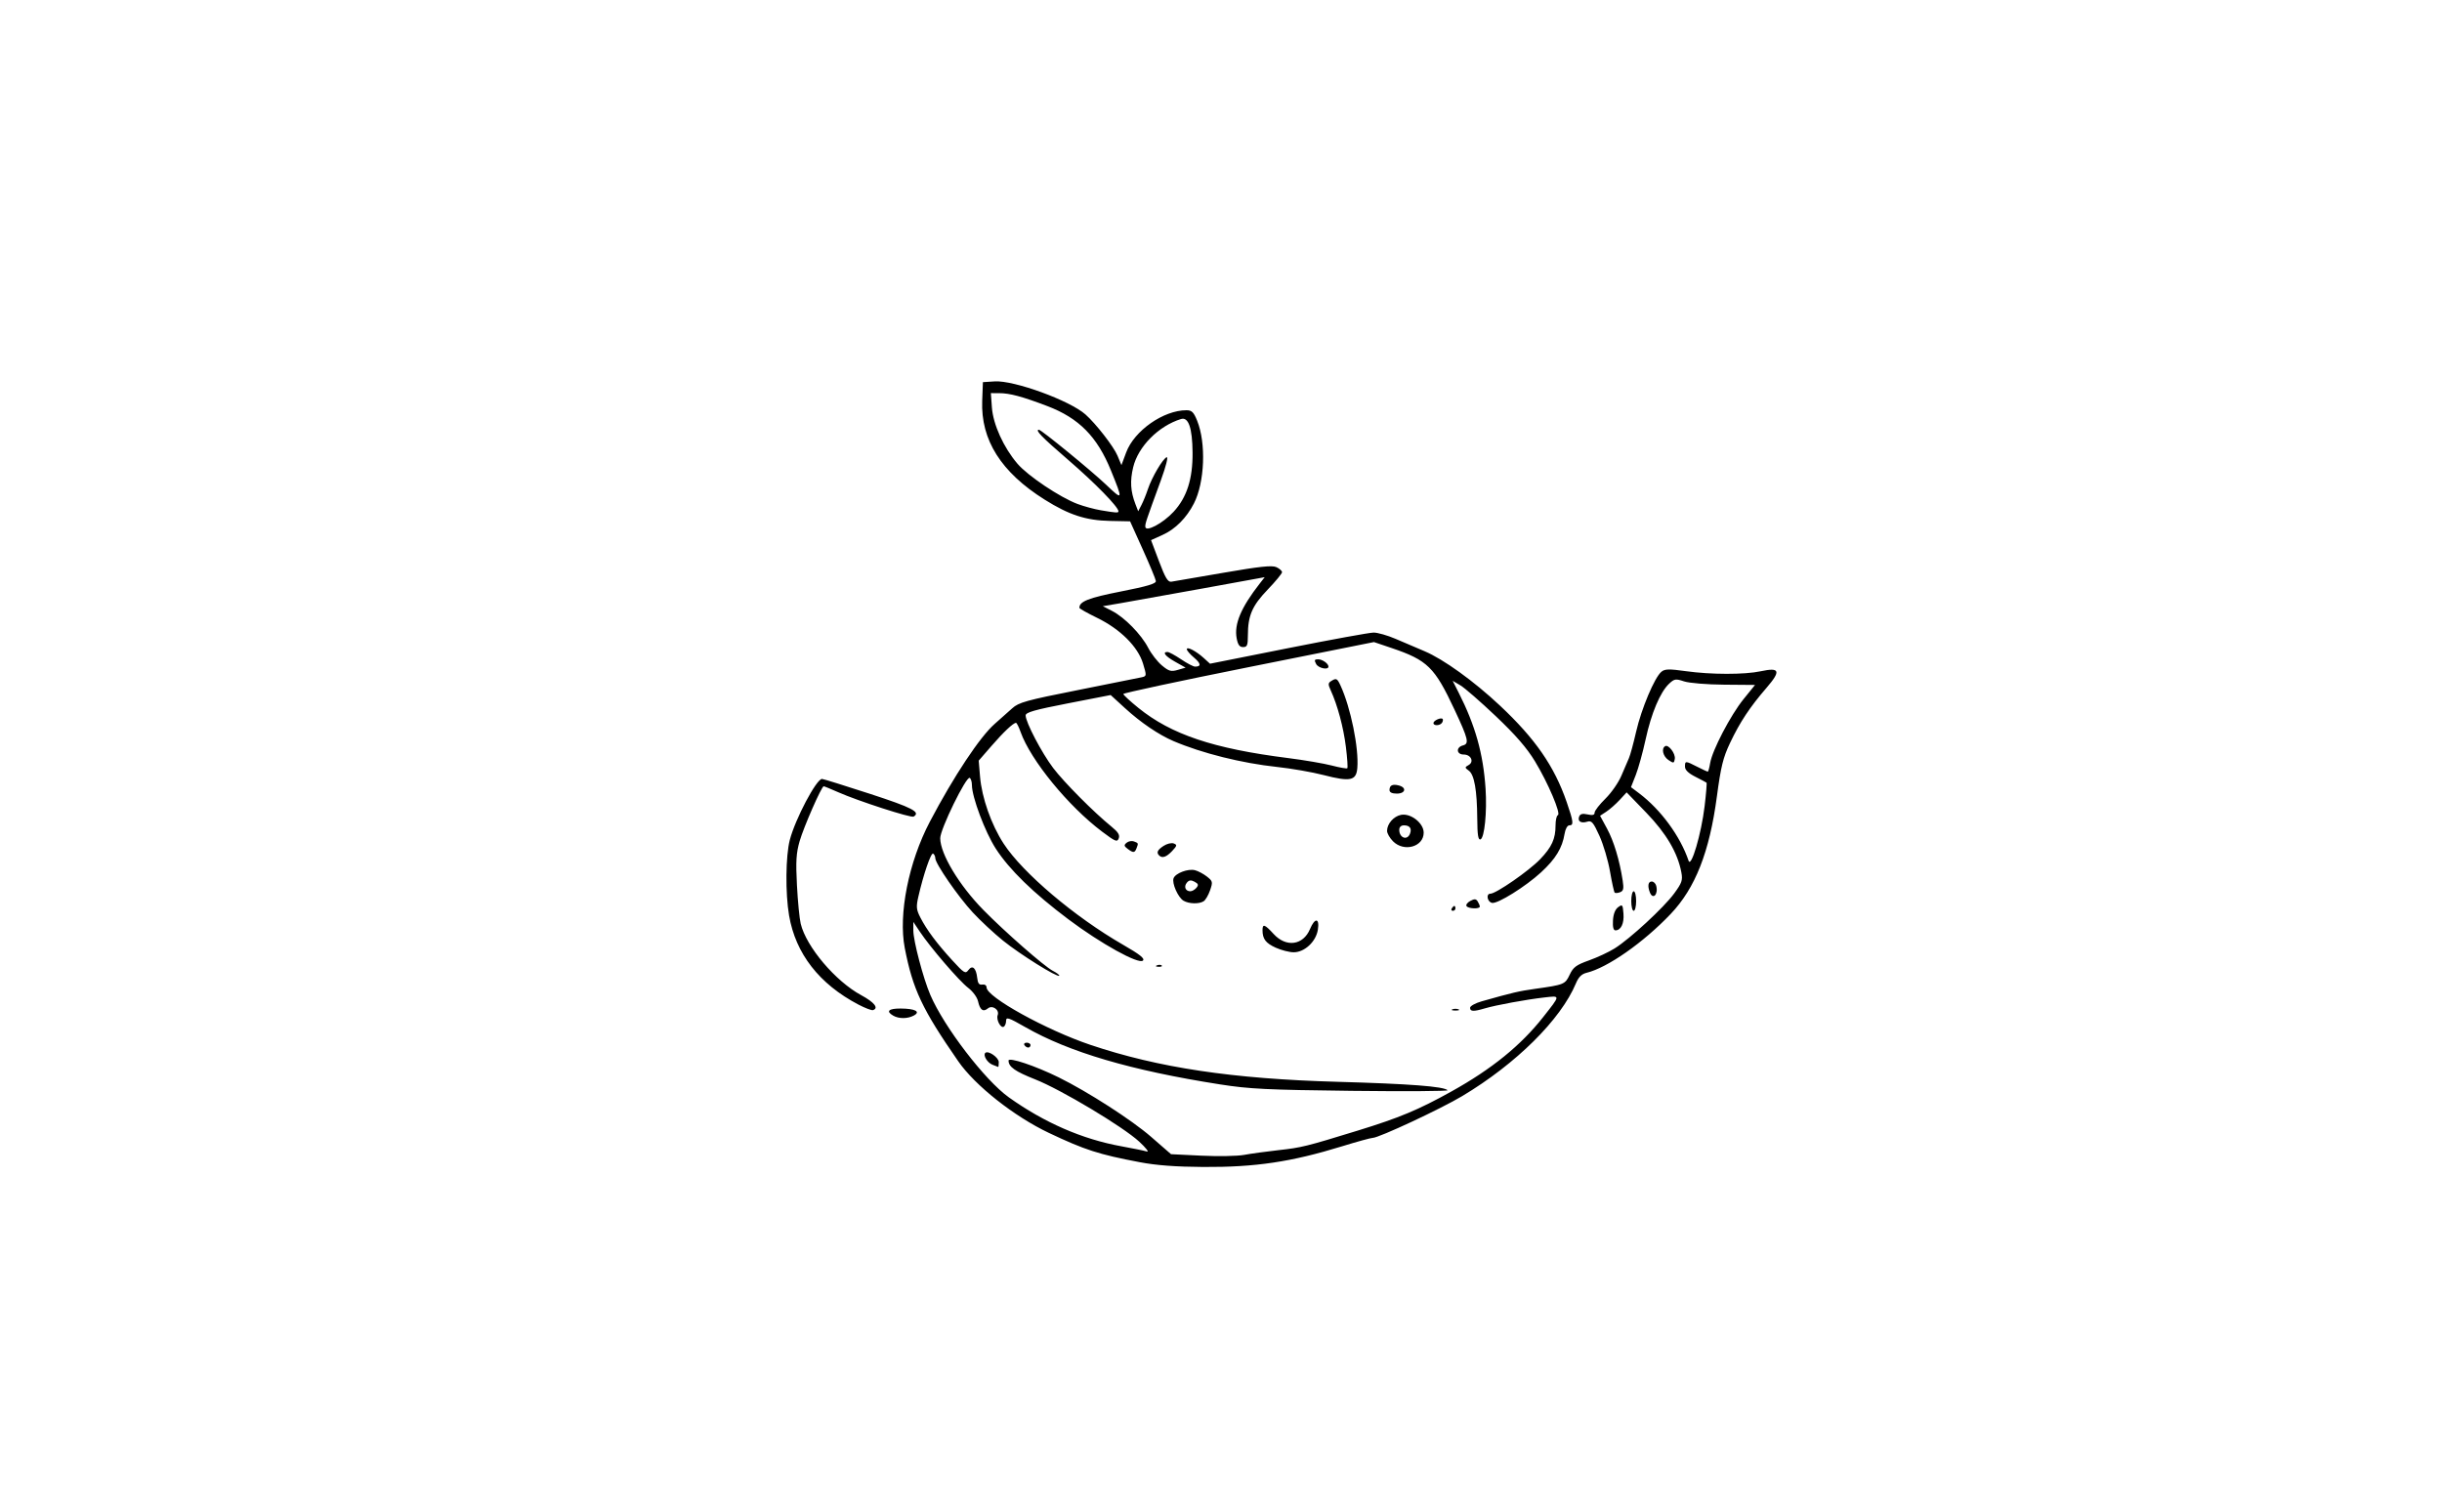 <?xml version="1.0" encoding="UTF-8" standalone="no"?>
<!-- Created with Inkscape (http://www.inkscape.org/) -->

<svg
   xmlns:dc="http://purl.org/dc/elements/1.1/"
   xmlns:cc="http://creativecommons.org/ns#"
   xmlns:rdf="http://www.w3.org/1999/02/22-rdf-syntax-ns#"
   xmlns:svg="http://www.w3.org/2000/svg"
   xmlns="http://www.w3.org/2000/svg"
   xmlns:sodipodi="http://sodipodi.sourceforge.net/DTD/sodipodi-0.dtd"
   xmlns:inkscape="http://www.inkscape.org/namespaces/inkscape"
   version="1.1"
   class="themed_svg"
   width="100%"
   height="inherit"
   viewBox="0 0 1000 619"
   sodipodi:docname="transmute.svg"
   inkscape:version="0.92.3 (2405546, 2018-03-11)">
  <defs
     id="defs6" />
  <sodipodi:namedview
     pagecolor="#ffffff"
     bordercolor="#666666"
     borderopacity="1"
     objecttolerance="10"
     gridtolerance="10"
     guidetolerance="10"
     inkscape:pageopacity="0"
     inkscape:pageshadow="2"
     inkscape:window-width="640"
     inkscape:window-height="1211"
     id="namedview4"
     showgrid="false"
     inkscape:zoom="3.9371706"
     inkscape:cx="473.74985"
     inkscape:cy="403.25687"
     inkscape:window-x="1750"
     inkscape:window-y="32"
     inkscape:window-maximized="0"
     inkscape:current-layer="svg2" />
  <path
     style="fill:#000000"
     d="M 466.722,475.945 C 449.86,472.742 444.237,470.928 429.5,463.939 c -14.23,-6.749 -30.198,-19.37 -37.09,-29.314 -14.783,-21.332 -18.619,-29.453 -21.908,-46.389 -2.676,-13.777 1.58,-35.202 10.276,-51.736 9.774,-18.583 20.528,-34.795 26.591,-40.088 2.272,-1.984 5.482,-4.837 7.132,-6.339 2.655,-2.418 5.758,-3.279 27,-7.49 13.2,-2.617 24.928,-4.971 26.062,-5.231 2.008,-0.461 2.021,-0.607 0.5,-5.629 -2.09,-6.899 -9.327,-14.095 -18.832,-18.722 -3.954,-1.925 -7.198,-3.751 -7.209,-4.059 -0.096,-2.602 3.693,-4.1 16.979,-6.713 10.906,-2.145 14.457,-3.208 14.326,-4.29 -0.096,-0.791 -2.51,-6.613 -5.366,-12.938 l -5.191,-11.5 -8.167,-0.165 c -9.921,-0.2 -16.821,-2.447 -26.835,-8.736 -17.815,-11.19 -26.166,-24.403 -25.558,-40.439 L 402.5,156.5 l 4.819,-0.308 c 7.9,-0.504 30.71,7.799 37.181,13.535 4.289,3.801 11.547,13.14 13.098,16.853 l 1.631,3.903 1.946,-5.218 c 3.32,-8.9 15.3,-17.276 24.69,-17.262 2.162,0.003 2.944,0.766 4.354,4.25 3.738,9.233 3.123,25.235 -1.305,33.914 -3.019,5.917 -7.599,10.527 -12.793,12.874 l -4.772,2.157 3.261,8.651 c 2.587,6.864 3.636,8.593 5.075,8.372 0.998,-0.153 10.556,-1.795 21.24,-3.648 14.931,-2.59 19.964,-3.124 21.75,-2.31 1.278,0.582 2.324,1.511 2.324,2.064 0,0.553 -2.655,3.77 -5.9,7.149 -6.351,6.614 -8.084,10.634 -8.094,18.775 -0.005,4.045 -0.296,4.75 -1.96,4.75 -1.452,0 -2.128,-0.925 -2.629,-3.596 -1.092,-5.82 1.772,-12.609 9.477,-22.469 l 2.005,-2.566 -25.699,4.678 c -14.135,2.573 -29.051,5.247 -33.148,5.942 l -7.449,1.264 3.802,1.95 c 5.099,2.616 11.939,9.598 14.779,15.087 1.274,2.461 3.801,5.712 5.616,7.223 2.852,2.375 3.734,2.622 6.5,1.826 l 3.201,-0.922 -4.25,-2.393 C 477.149,268.716 475.809,267 478.105,267 c 0.608,0 3.105,1.35 5.55,3 2.445,1.65 5.023,3 5.728,3 2.587,0 2.435,-1.282 -0.439,-3.7 C 487.325,267.937 486,266.396 486,265.876 c 0,-1.241 3.826,0.754 7,3.649 l 2.5,2.281 32,-6.37 c 17.6,-3.504 33.35,-6.374 35,-6.379 1.65,-0.005 5.7,1.152 9,2.571 3.3,1.419 8.634,3.695 11.853,5.058 7.773,3.291 20.155,12.218 30.841,22.238 14.516,13.611 22.32,24.892 27.38,39.577 2.785,8.081 2.942,9.5 1.057,9.5 -0.786,0 -1.608,1.469 -1.929,3.449 -0.947,5.835 -3.682,10.319 -9.637,15.797 -6.338,5.83 -17.746,12.949 -20.053,12.513 -1.962,-0.371 -2.605,-3.759 -0.713,-3.759 2.318,0 15.822,-9.353 20.394,-14.125 4.776,-4.985 6.308,-8.351 6.308,-13.857 0,-2.118 0.426,-4.002 0.946,-4.185 1.398,-0.493 -4.016,-13.23 -9.376,-22.059 -3.334,-5.491 -7.935,-10.793 -16.045,-18.487 -6.254,-5.933 -12.785,-11.618 -14.513,-12.632 l -3.142,-1.845 2.456,4.847 c 6.845,13.508 10.071,25.024 11.019,39.343 0.631,9.521 -0.448,20.208 -2.095,20.753 -0.934,0.309 -1.265,-1.82 -1.31,-8.42 -0.079,-11.662 -1.201,-18.072 -3.451,-19.718 -1.7,-1.243 -1.708,-1.394 -0.114,-2.286 2.382,-1.333 1.01,-4.33 -1.982,-4.33 -3.003,0 -3.256,-2.962 -0.319,-3.73 2.651,-0.693 2.215,-2.55 -3.446,-14.644 -8.15,-17.412 -11.07,-20.268 -25.826,-25.261 l -7.163,-2.423 -51.319,10.277 C 483.094,278.873 460,283.815 460,284.203 c 0,0.388 2.776,2.952 6.168,5.697 13.475,10.903 30.693,16.672 61.332,20.549 6.6,0.835 14.652,2.212 17.892,3.059 3.241,0.847 6.092,1.341 6.336,1.097 0.244,-0.244 -0.021,-4.192 -0.589,-8.774 -0.989,-7.98 -3.451,-17.136 -6.224,-23.152 -1.095,-2.376 -1.073,-2.966 0.142,-3.735 2.15,-1.36 2.506,-1.195 3.89,1.806 4.172,9.047 7.546,25.621 6.875,33.767 -0.43,5.21 -2.854,5.717 -13.822,2.886 -4.675,-1.206 -13.228,-2.698 -19.006,-3.314 -14.476,-1.544 -30.749,-5.607 -42.443,-10.597 -6.042,-2.578 -13.44,-7.603 -19.893,-13.512 l -5.842,-5.349 -17.408,3.387 C 423.66,290.692 420,291.736 420,292.98 c 0,2.771 6.571,15.32 11.269,21.52 4.463,5.89 16.67,18.166 23.893,24.028 2.728,2.214 3.482,3.439 2.958,4.804 -0.627,1.632 -1.365,1.335 -6.779,-2.735 -13.872,-10.427 -29.312,-29.304 -33.41,-40.847 -0.732,-2.062 -1.579,-3.74 -1.881,-3.728 -1.157,0.047 -5.039,3.707 -10.054,9.478 l -5.214,6 0.543,6.5 c 0.727,8.703 4.599,19.709 9.678,27.504 7.801,11.973 29.078,29.995 48.835,41.364 6.949,3.998 9.039,5.656 8.194,6.5 C 466.337,395.06 450.747,386.435 437.5,376.477 423.061,365.623 413.301,356.117 407.748,347.5 403.376,340.715 398,326.381 398,321.507 c 0,-1.314 -0.401,-2.637 -0.891,-2.94 -1.404,-0.868 -12.112,21.034 -12.087,24.721 0.044,6.456 7.762,19.275 17.691,29.384 8.811,8.971 24.908,23.08 28.38,24.876 1.701,0.88 2.895,1.798 2.652,2.041 -0.778,0.778 -16.018,-8.746 -22.984,-14.363 -3.706,-2.989 -9.301,-8.2 -12.431,-11.58 C 392.322,367.16 383,353.651 383,351.431 c 0,-0.722 -0.396,-1.557 -0.88,-1.856 -0.87,-0.538 -3.965,8.483 -6.066,17.683 -0.937,4.104 -0.822,5.272 0.838,8.5 2.609,5.071 6.74,10.611 13.064,17.516 4.846,5.291 5.398,5.626 6.598,4 1.652,-2.236 3.17,-0.883 3.618,3.226 0.241,2.211 0.787,2.923 2.077,2.706 1.001,-0.168 1.75,0.33 1.75,1.165 0,3.918 24.39,17.414 42.5,23.516 27.828,9.377 58.285,13.94 101,15.131 29.712,0.829 43.77,1.901 45.292,3.455 0.389,0.398 -17.292,0.512 -39.292,0.255 -34.564,-0.404 -41.882,-0.763 -53.847,-2.636 -36.49,-5.714 -61.836,-13.175 -79.903,-23.522 -6.667,-3.818 -7.75,-4.176 -7.75,-2.563 0,1.031 -0.427,2.14 -0.95,2.462 -1.247,0.771 -3.197,-2.922 -2.501,-4.736 0.839,-2.186 -2.187,-4.278 -4.005,-2.769 -1.932,1.603 -3.249,0.654 -4.031,-2.905 -0.361,-1.645 -2.131,-4.055 -4.057,-5.524 -3.662,-2.793 -15.431,-16.475 -19.798,-23.016 L 374,377.536 l 0.003,3.482 c 0.003,4.267 4.072,19.7 6.971,26.438 5.657,13.15 22.336,34.916 32.111,41.904 14.511,10.374 30.142,17.181 46.072,20.064 4.761,0.862 9.486,1.827 10.5,2.146 1.014,0.318 -0.406,-1.501 -3.156,-4.043 -6.613,-6.113 -31.996,-21.309 -42.583,-25.493 C 415.656,438.769 413,436.895 413,434.33 c 0,-1.513 10.922,2.142 20.5,6.86 11.963,5.893 29.943,17.465 37.902,24.395 l 8.138,7.085 12.48,0.606 c 6.864,0.333 14.73,0.187 17.48,-0.325 2.75,-0.512 9.05,-1.38 14,-1.928 9.526,-1.055 11.224,-1.474 32.491,-8.016 17.072,-5.252 24.828,-8.491 38.385,-16.03 16.478,-9.163 28.421,-18.849 37.546,-30.448 7.198,-9.15 7.179,-8.801 0.44,-8.037 -7.367,0.835 -19.77,3.112 -24.356,4.472 -4.608,1.366 -6.007,1.307 -6.007,-0.257 0,-0.711 2.138,-1.898 4.75,-2.637 12.622,-3.573 15.238,-4.186 21.75,-5.098 12.032,-1.685 12.424,-1.843 14.288,-5.803 1.456,-3.093 2.677,-3.998 7.904,-5.861 3.4,-1.212 8.122,-3.416 10.495,-4.897 6.257,-3.908 20.125,-16.706 24.371,-22.489 3.196,-4.353 3.568,-5.44 2.964,-8.658 -1.505,-8.021 -6.182,-15.976 -14.376,-24.451 l -8.037,-8.312 -2.861,3.101 c -1.574,1.705 -4.021,3.86 -5.437,4.788 l -2.576,1.688 2.855,5.271 c 2.777,5.128 5.115,12.889 6.407,21.27 0.514,3.336 0.311,4.242 -1.074,4.774 -0.94,0.361 -1.934,0.431 -2.209,0.156 -0.275,-0.275 -1.134,-4.173 -1.909,-8.661 -0.775,-4.489 -2.723,-11.059 -4.329,-14.6 -2.487,-5.486 -3.218,-6.344 -4.939,-5.798 -2.581,0.819 -4.114,-0.124 -3.367,-2.072 0.421,-1.096 1.383,-1.344 3.456,-0.889 2.074,0.456 2.873,0.25 2.873,-0.74 0,-0.754 1.999,-3.333 4.442,-5.731 2.443,-2.398 5.392,-6.654 6.554,-9.458 1.161,-2.804 2.533,-5.999 3.047,-7.099 0.514,-1.1 1.846,-5.979 2.959,-10.843 2.165,-9.46 7.565,-22.262 10.357,-24.554 1.41,-1.158 3.108,-1.201 9.922,-0.249 10.395,1.453 24.104,1.471 30.767,0.043 7.831,-1.68 8.346,-0.162 2.314,6.827 -6.833,7.917 -10.852,13.995 -14.899,22.533 -2.851,6.014 -3.765,9.729 -5.385,21.88 -3.042,22.822 -8.836,37.559 -18.937,48.167 -11.184,11.745 -25.882,22.021 -34.456,24.09 -1.996,0.482 -3.262,1.746 -4.347,4.343 -6.182,14.795 -24.473,32.929 -46.53,46.128 -8.814,5.275 -34.164,17.111 -36.683,17.128 -0.756,0.005 -6.381,1.551 -12.5,3.435 -20.825,6.413 -35.541,8.605 -56.894,8.475 -11.272,-0.069 -19.219,-0.666 -26.009,-1.956 z M 698.035,330.207 c 0.616,-5.162 0.973,-9.515 0.793,-9.673 -0.18,-0.158 -2.24,-1.253 -4.578,-2.431 -2.847,-1.436 -4.25,-2.797 -4.25,-4.123 0,-2.447 0.165,-2.446 5,0.02 2.156,1.1 4.104,2 4.329,2 0.225,0 0.661,-1.556 0.97,-3.457 0.852,-5.251 8.361,-19.652 13.664,-26.207 l 4.722,-5.836 -12.641,-0.106 c -7.105,-0.059 -14.296,-0.652 -16.419,-1.353 -3.456,-1.141 -3.979,-1.058 -6.14,0.972 -3.628,3.409 -7.279,12.064 -9.593,22.747 -1.155,5.329 -2.978,11.919 -4.053,14.645 l -1.953,4.956 3.307,2.491 c 8.903,6.706 16.865,17.558 20.287,27.649 1.047,3.088 5.217,-11.097 6.554,-22.293 z M 683.25,311.263 c -2.249,-1.506 -3.019,-4.67 -1.384,-5.681 1.371,-0.847 4.329,3.048 3.964,5.22 -0.305,1.814 -0.506,1.85 -2.58,0.46 z M 480.587,209.582 c 5.435,-5.872 7.869,-13.482 7.769,-24.288 -0.094,-10.072 -1.674,-14.637 -4.737,-13.691 -9.192,2.838 -17.545,11.255 -19.578,19.731 -1.354,5.642 -1.095,9.888 0.919,15.104 l 1.134,2.937 1.344,-2.591 c 0.739,-1.425 1.906,-4.294 2.593,-6.375 1.609,-4.874 6.172,-12.643 7.731,-13.163 0.7,-0.233 -0.3,3.732 -2.379,9.425 C 469.253,213.462 469,214.215 469,215.639 c 0,2.489 7.123,-1.234 11.587,-6.057 z M 458,209.389 c 0,-1.772 -9.585,-11.58 -20.571,-21.049 C 426.582,178.99 423.679,176 425.449,176 c 0.977,0 21.429,16.727 27.43,22.434 7.029,6.684 7.069,6.571 2.047,-5.778 -5.638,-13.86 -13.128,-21.444 -26.028,-26.35 -10.363,-3.941 -15.405,-5.293 -19.768,-5.301 l -3.37,-0.006 0.426,5.884 c 0.502,6.941 4.81,16.415 10.472,23.029 4.252,4.967 17.412,13.782 24.594,16.473 2.613,0.979 6.888,2.14 9.5,2.58 6.446,1.085 7.249,1.132 7.249,0.423 z m -51.611,226.632 c -2.101,-0.849 -3.907,-3.836 -2.917,-4.826 1.144,-1.144 5.528,1.856 5.528,3.784 0,1.112 -0.113,1.993 -0.25,1.958 -0.138,-0.035 -1.2,-0.447 -2.361,-0.916 z M 419.5,428 c -0.34,-0.55 0.084,-1 0.941,-1 0.857,0 1.559,0.45 1.559,1 0,0.55 -0.423,1 -0.941,1 -0.518,0 -1.219,-0.45 -1.559,-1 z m -53.75,-12.08 c -3.066,-1.786 -1.894,-2.92 3,-2.905 6.002,0.019 8.413,1.292 5.451,2.877 -2.554,1.367 -6.131,1.378 -8.451,0.027 z m -14.255,-4.537 c -16.009,-8.399 -25.697,-20.852 -28.369,-36.464 -1.558,-9.103 -1.41,-24.414 0.3,-30.958 2.245,-8.594 10.878,-24.944 13.184,-24.97 0.489,-0.005 9.327,2.741 19.64,6.103 17.456,5.691 20.876,7.475 17.878,9.328 -1.022,0.632 -22.717,-6.379 -30.799,-9.954 C 340.261,323.11 337.553,322 337.311,322 c -0.879,0 -8.182,16.65 -9.866,22.49 -1.404,4.872 -1.609,8.231 -1.099,18 0.345,6.606 1.04,13.718 1.545,15.804 2.289,9.459 14.231,23.556 24.788,29.262 5.379,2.907 7.262,5.297 4.816,6.112 -0.553,0.184 -3.253,-0.844 -6,-2.286 z M 594.75,413.338 c 0.688,-0.277 1.812,-0.277 2.5,0 0.688,0.277 0.125,0.504 -1.25,0.504 -1.375,0 -1.938,-0.227 -1.25,-0.504 z M 473.812,395.317 c 0.722,-0.289 1.584,-0.253 1.917,0.079 0.332,0.332 -0.258,0.569 -1.312,0.525 -1.165,-0.048 -1.402,-0.285 -0.604,-0.604 z m 48.589,-7.222 C 518.298,386.231 517,384.507 517,380.918 c 0,-2.721 0.912,-2.406 4.564,1.582 5.126,5.596 12.096,4.643 14.887,-2.036 1.986,-4.753 3.988,-4.575 3.215,0.286 -0.779,4.899 -5.47,9.258 -9.931,9.228 -1.779,-0.012 -5.078,-0.859 -7.332,-1.883 z m 138.11,-11.14 c 0.147,-2.605 0.898,-4.537 2.108,-5.428 1.749,-1.287 1.902,-1.104 2.191,2.619 0.315,4.049 -1.032,6.854 -3.292,6.854 -0.815,0 -1.158,-1.377 -1.007,-4.045 z M 594.5,372 c 0.34,-0.55 0.816,-1 1.059,-1 0.243,0 0.441,0.45 0.441,1 0,0.55 -0.477,1 -1.059,1 -0.582,0 -0.781,-0.45 -0.441,-1 z m 73.5,-3 c 0,-2.2 0.45,-4 1,-4 0.55,0 1,1.8 1,4 0,2.2 -0.45,4 -1,4 -0.55,0 -1,-1.8 -1,-4 z m -67.469,2.05 c -0.323,-0.522 0.383,-1.469 1.568,-2.103 1.692,-0.905 2.34,-0.862 3.013,0.2 0.472,0.744 0.864,1.691 0.873,2.103 0.022,1.094 -4.762,0.919 -5.454,-0.2 z m -115.875,-2.183 c -2.243,-1.304 -4.849,-7.201 -4.075,-9.22 0.79,-2.058 5.926,-3.988 8.736,-3.282 1.296,0.325 3.504,1.494 4.907,2.597 2.395,1.884 2.474,2.226 1.306,5.624 -0.684,1.99 -1.871,4.015 -2.638,4.501 -1.89,1.197 -5.99,1.087 -8.238,-0.219 z m 5.286,-5.298 c 0.947,-1.141 0.791,-1.642 -0.773,-2.479 -1.475,-0.789 -2.254,-0.694 -3.151,0.386 -1.342,1.617 -0.575,3.523 1.418,3.523 0.725,0 1.853,-0.644 2.506,-1.43 z m 185.665,1.848 C 674.602,362.799 674.918,361 676.383,361 c 0.761,0 1.588,0.787 1.837,1.75 0.923,3.56 -1.372,5.904 -2.614,2.668 z M 474.667,350.333 c -1.2,-1.2 -0.706,-2.261 1.826,-3.92 1.371,-0.898 3.238,-1.347 4.15,-0.997 1.462,0.561 1.383,0.928 -0.667,3.11 -2.323,2.473 -4.054,3.062 -5.309,1.807 z m -12.928,-2.733 c -1.481,-1.124 -1.541,-1.52 -0.377,-2.485 0.761,-0.632 2.116,-0.868 3.011,-0.525 1.847,0.709 1.84,0.69 1.02,2.828 -0.73,1.903 -1.345,1.934 -3.654,0.182 z m 108.716,-3.054 c -1.35,-1.35 -2.455,-3.275 -2.455,-4.277 0,-2.886 2.694,-5.976 5.721,-6.562 3.986,-0.773 9.279,3.384 9.279,7.289 0,5.792 -8.031,8.066 -12.545,3.551 z m 6.942,-3.136 C 578.215,339.275 577.297,338 574.941,338 573.725,338 573,338.685 573,339.833 c 0,3.33 3.273,4.504 4.396,1.576 z M 569,323.559 c 0,-1.961 1.234,-2.572 3.826,-1.894 C 576.143,322.532 575.531,325 572,325 c -1.945,0 -3,-0.507 -3,-1.441 z m 18,-27.452 c 0,-1.014 3.046,-2.395 3.743,-1.697 0.251,0.251 0.16,0.937 -0.202,1.524 C 589.743,297.224 587,297.359 587,296.107 Z M 538.967,271.938 C 538.116,270.348 538.259,270 539.765,270 c 1.755,0 4.235,1.749 4.235,2.987 0,1.521 -4.117,0.663 -5.033,-1.049 z"
     id="path12"
     inkscape:connector-curvature="0" />
</svg>

